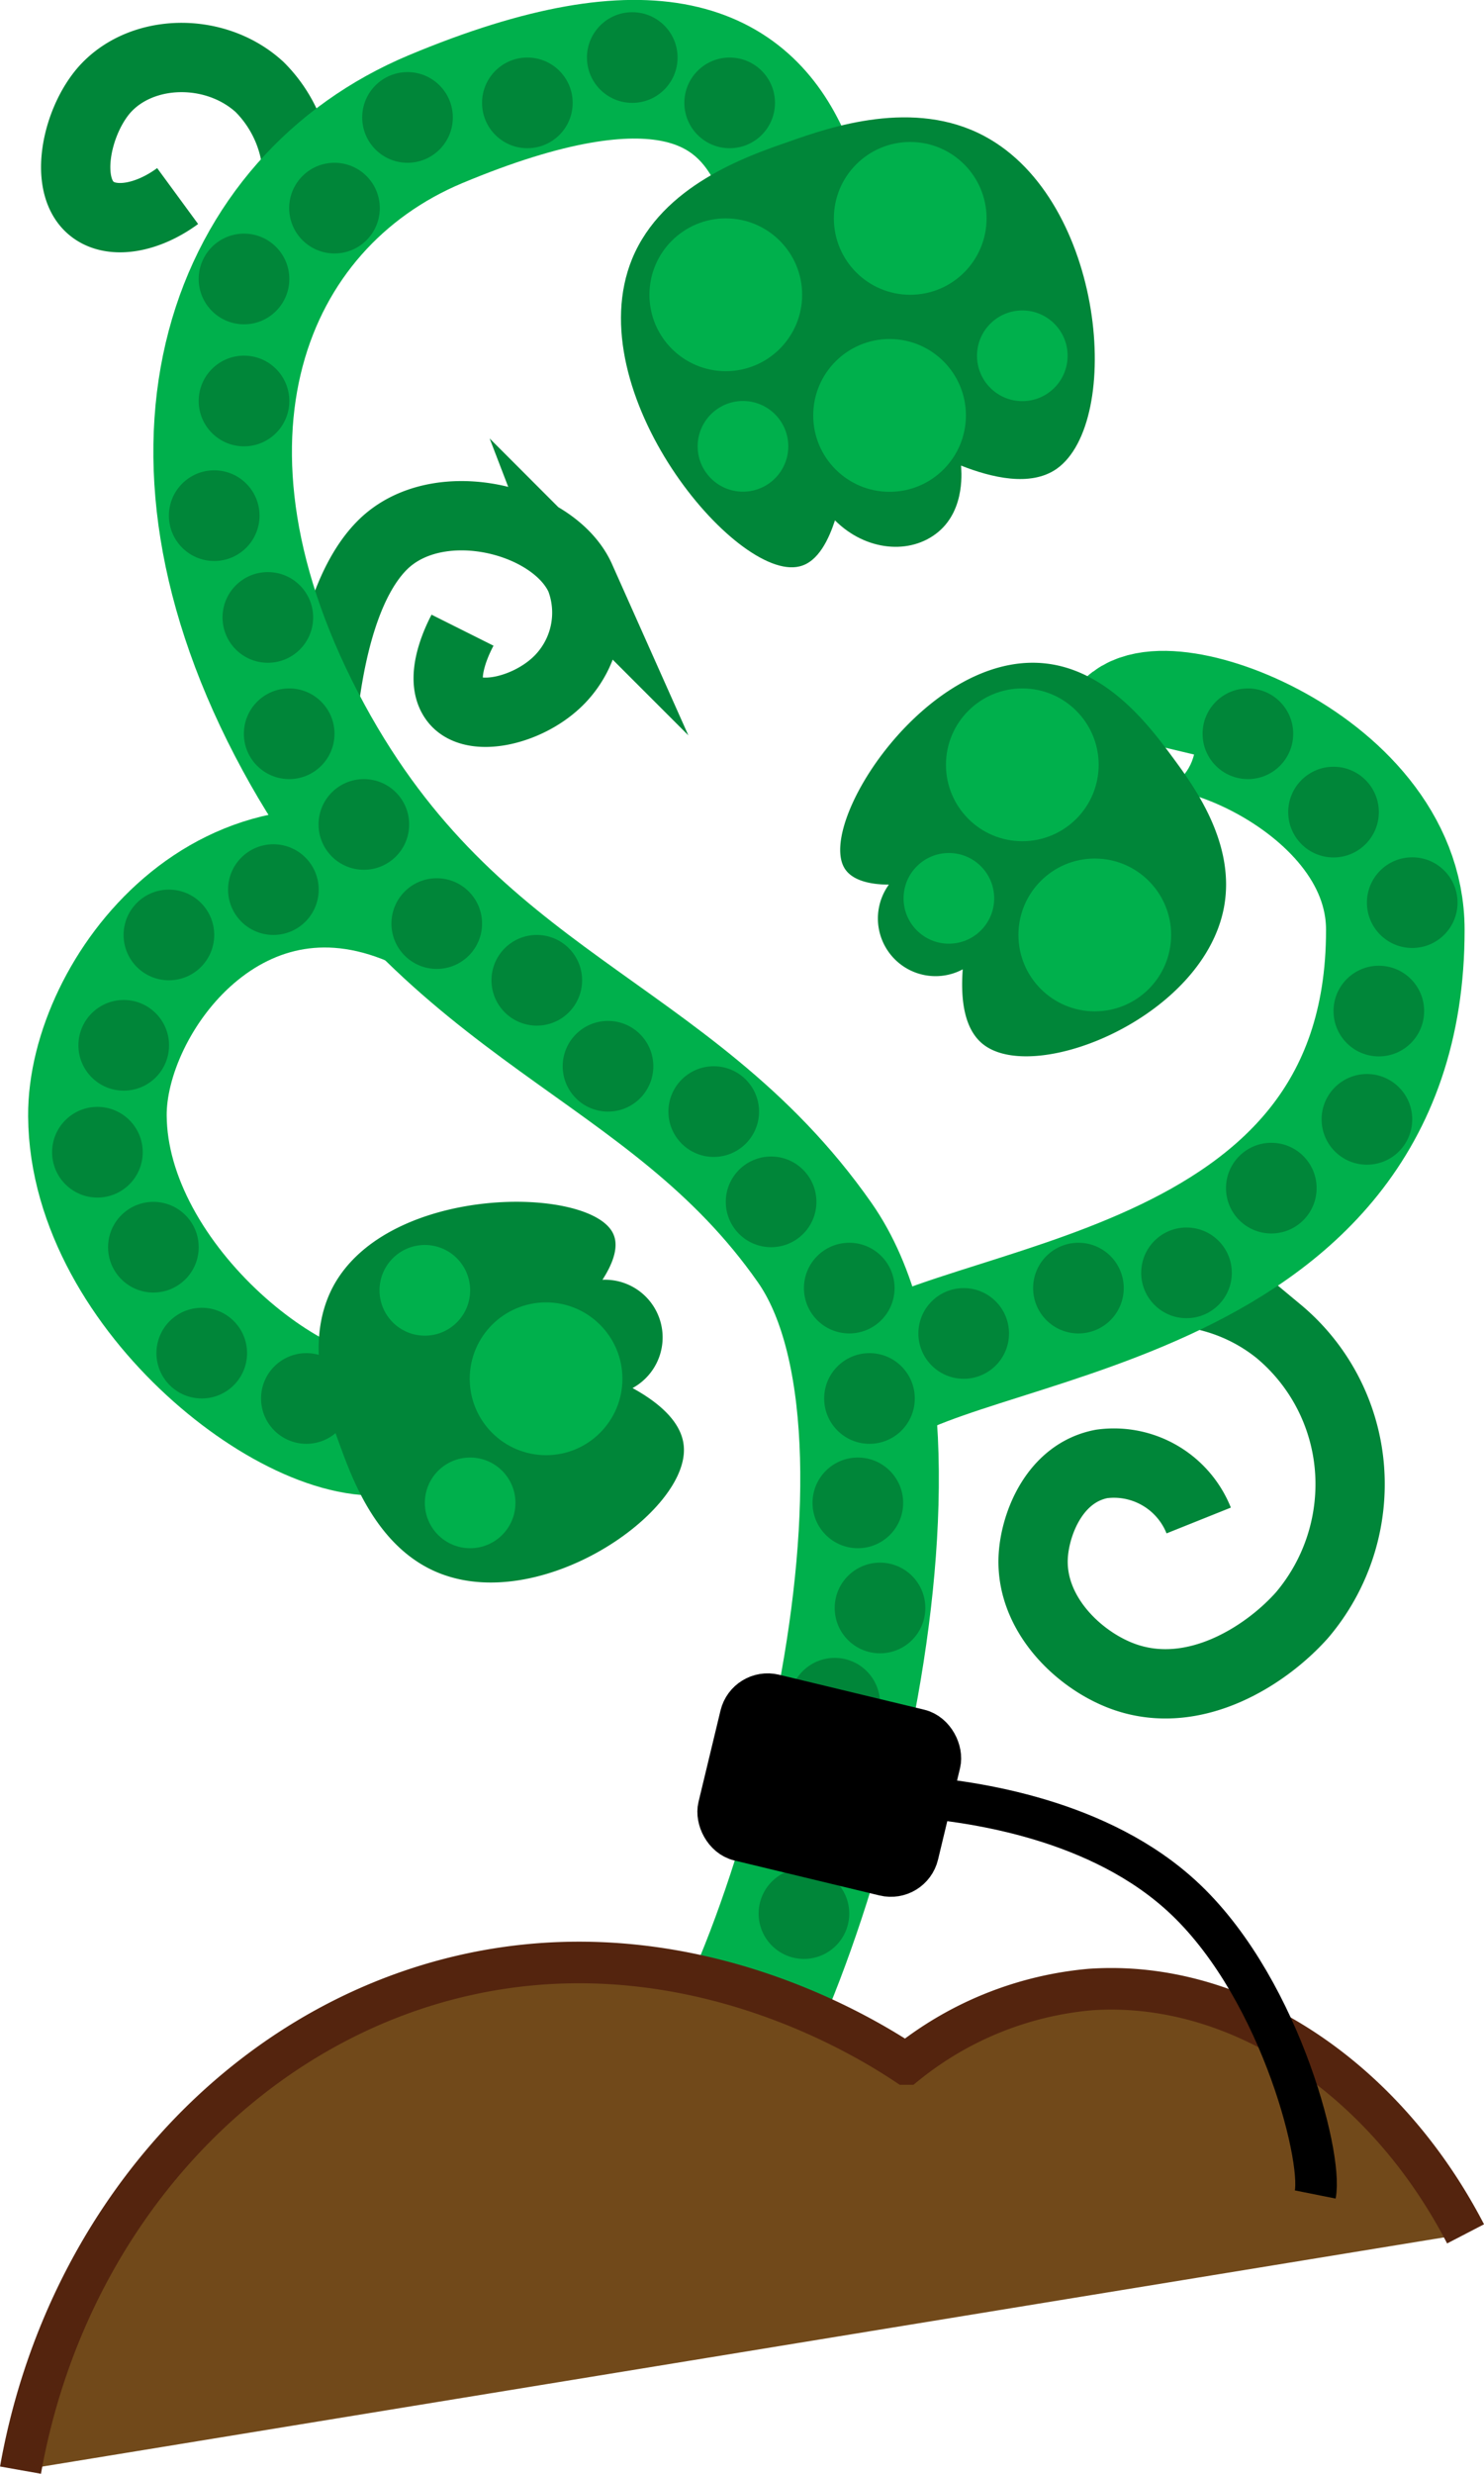 <svg xmlns="http://www.w3.org/2000/svg" viewBox="0 0 107.1 178.42"><defs><style>.cls-1,.cls-2,.cls-7{fill:none;}.cls-1{stroke:#008639;stroke-width:5px;}.cls-1,.cls-2,.cls-4,.cls-6,.cls-7{stroke-miterlimit:10;}.cls-2{stroke:#00b04c;stroke-width:10px;}.cls-3{fill:#008639;}.cls-4{fill:#71491a;stroke:#54240e;}.cls-4,.cls-6,.cls-7{stroke-width:3px;}.cls-5{fill:#00b04c;}.cls-6,.cls-7{stroke:#000;}</style></defs><g id="spirals"><path class="cls-1" d="M21.52,56.94c0-.81,0-12.77,4.59-17.37,4-4,12.4-1.87,14.3,2.39a6.91,6.91,0,0,1-1.36,7.15c-2.15,2.35-6.29,3.34-7.66,1.7s.36-4.81.51-5.11" transform="translate(1.48 -0.25)"/><path class="cls-1" d="M19.54,16a9.32,9.32,0,0,0-2.28-9.47C14.06,3.59,8.67,3.7,6,6.79c-2,2.35-2.92,6.89-.83,8.53,1.4,1.11,3.92.72,6.17-.93" transform="translate(1.48 -0.25)"/><path class="cls-1" d="M77.47,93.94c.59-.18,7.6-2.28,13.32,2.32A14.33,14.33,0,0,1,95.9,106a14.59,14.59,0,0,1-3.4,10.72c-2.54,2.87-7.77,6.32-12.94,4.43-3.24-1.19-6.72-4.57-6.47-8.68.14-2.34,1.55-6,4.94-6.64a6.59,6.59,0,0,1,7,4.08" transform="translate(1.48 -0.25)"/></g><g id="stem"><path class="cls-2" d="M47.66,154.26c9.26-11.49,19.39-50.51,9.65-64.4-10.5-15-26.11-16.61-36.87-36.4-11.6-21.33-4.66-38.67,9.5-44.61,16-6.69,22.2-3.11,24.94,2.94" transform="translate(1.48 -0.25)"/><path class="cls-2" d="M60.43,100.66c6.36-6.28,38.81-5.7,38.79-33.35,0-11.84-18.39-18-19.39-13.8" transform="translate(1.48 -0.25)"/><path class="cls-2" d="M29.19,65.31C15.38,58.82,5.49,72.12,5.55,80.73c.08,12.55,15.07,23.94,21.5,22.21" transform="translate(1.48 -0.25)"/></g><g id="stem_dots" data-name="stem dots"><circle class="cls-3" cx="52.66" cy="7.42" r="3.27"/><circle class="cls-3" cx="45.63" cy="4.15" r="3.27"/><circle class="cls-3" cx="38.06" cy="7.42" r="3.27"/><circle class="cls-3" cx="29.41" cy="8.47" r="3.27"/><circle class="cls-3" cx="24.14" cy="15.01" r="3.27"/><circle class="cls-3" cx="17.61" cy="20.12" r="3.27"/><circle class="cls-3" cx="17.61" cy="28.92" r="3.27"/><circle class="cls-3" cx="15.46" cy="37.19" r="3.27"/><circle class="cls-3" cx="19.33" cy="44.53" r="3.27"/><circle class="cls-3" cx="20.87" cy="52.92" r="3.27"/><circle class="cls-3" cx="26.26" cy="59.46" r="3.27"/><circle class="cls-3" cx="19.73" cy="64.16" r="3.27"/><circle class="cls-3" cx="12.19" cy="67.43" r="3.27"/><circle class="cls-3" cx="8.93" cy="75.39" r="3.27"/><circle class="cls-3" cx="7.03" cy="83.1" r="3.27"/><circle class="cls-3" cx="11.07" cy="89.95" r="3.27"/><circle class="cls-3" cx="14.56" cy="97.59" r="3.27"/><circle class="cls-3" cx="22.11" cy="100.86" r="3.27"/><circle class="cls-3" cx="31.52" cy="66.61" r="3.27"/><circle class="cls-3" cx="38.74" cy="70.7" r="3.27"/><circle class="cls-3" cx="43.88" cy="76.9" r="3.27"/><circle class="cls-3" cx="51.51" cy="80.17" r="3.27"/><circle class="cls-3" cx="55.65" cy="86.68" r="3.27"/><circle class="cls-3" cx="61.29" cy="92.9" r="3.27"/><circle class="cls-3" cx="62.75" cy="100.86" r="3.27"/><circle class="cls-3" cx="69.55" cy="96.17" r="3.27"/><circle class="cls-3" cx="61.91" cy="108.39" r="3.27"/><circle class="cls-3" cx="63.51" cy="115.97" r="3.27"/><circle class="cls-3" cx="60.24" cy="122.84" r="3.27"/><circle class="cls-3" cx="58.02" cy="138.01" r="3.27"/><circle class="cls-3" cx="77.83" cy="92.9" r="3.27"/><circle class="cls-3" cx="85.63" cy="91.8" r="3.27"/><circle class="cls-3" cx="91.75" cy="85.69" r="3.27"/><circle class="cls-3" cx="98.65" cy="80.73" r="3.27"/><circle class="cls-3" cx="99.51" cy="72.92" r="3.27"/><circle class="cls-3" cx="101.92" cy="65.1" r="3.27"/><circle class="cls-3" cx="96.24" cy="58.57" r="3.27"/><circle class="cls-3" cx="90.06" cy="52.92" r="3.27"/></g><g id="dirt"><path class="cls-4" d="M0,178.4c3.18-17.92,15.86-32,32-35.68s29.19,4.59,31.91,6.39a24.63,24.63,0,0,1,13.28-5.37C87.76,143,98.4,150,104.29,161.36" transform="translate(1.48 -0.25)"/></g><g id="newest_buds" data-name="newest buds"><path class="cls-3" d="M55.47,10.46c3-1.06,9-3.12,14.1-.39,8.71,4.66,10,20.63,5.2,24-1.89,1.31-4.71.62-6.89-.24,0,.2.37,3.1-1.64,4.78S61,40,58.78,37.78c-.42,1.28-1.18,3-2.56,3.32-4.56,1.13-16-12.59-12.08-22.18C46.32,13.63,52.39,11.52,55.47,10.46Z" transform="translate(1.48 -0.25)"/><path class="cls-3" d="M83.12,54.83c1.55,2.1,4.61,6.24,3.73,10.88-1.51,7.91-13.61,12.79-17.36,9.87C68,74.42,67.86,72.06,68,70.16a4.16,4.16,0,0,1-5.33-6.11c-1.1,0-2.6-.2-3.2-1.18-2-3.28,5.89-15.52,14.31-14.79C78.42,48.48,81.54,52.7,83.12,54.83Z" transform="translate(1.48 -0.25)"/><path class="cls-3" d="M23.08,104.56c.9,2.45,2.67,7.28,7,9.09,7.43,3.1,18.17-4.33,17.79-9.07-.14-1.87-2-3.29-3.7-4.22A4.16,4.16,0,0,0,42,92.55c.59-.92,1.27-2.28.77-3.33C41.16,85.76,26.6,85.61,22.58,93,20.36,97.14,22.16,102.06,23.08,104.56Z" transform="translate(1.48 -0.25)"/></g><g id="bud_dots" data-name="bud dots"><circle class="cls-5" cx="79.01" cy="67.43" r="5.51"/><circle class="cls-5" cx="73.78" cy="55.16" r="5.51"/><circle class="cls-5" cx="52.38" cy="21.26" r="5.51"/><circle class="cls-5" cx="65.69" cy="15.75" r="5.51"/><circle class="cls-5" cx="64.2" cy="29.96" r="5.51"/><circle class="cls-5" cx="39.41" cy="99.44" r="5.51"/><circle class="cls-5" cx="73.78" cy="25.66" r="3.27"/><circle class="cls-5" cx="53.62" cy="32.19" r="3.27"/><circle class="cls-5" cx="68.48" cy="64.79" r="3.27"/><circle class="cls-5" cx="30.66" cy="93.06" r="3.27"/><circle class="cls-5" cx="33.93" cy="108.39" r="3.27"/></g><g id="TEMP"><rect class="cls-6" x="50.99" y="123.6" width="14.78" height="10.78" rx="2" transform="translate(33.29 -10.33) rotate(13.54)"/><path class="cls-7" d="M93.44,158.52c.56-2.8-2.75-15.56-10-21.86-6.27-5.47-15.41-6.57-19.27-6.85" transform="translate(1.48 -0.25)"/></g></svg>